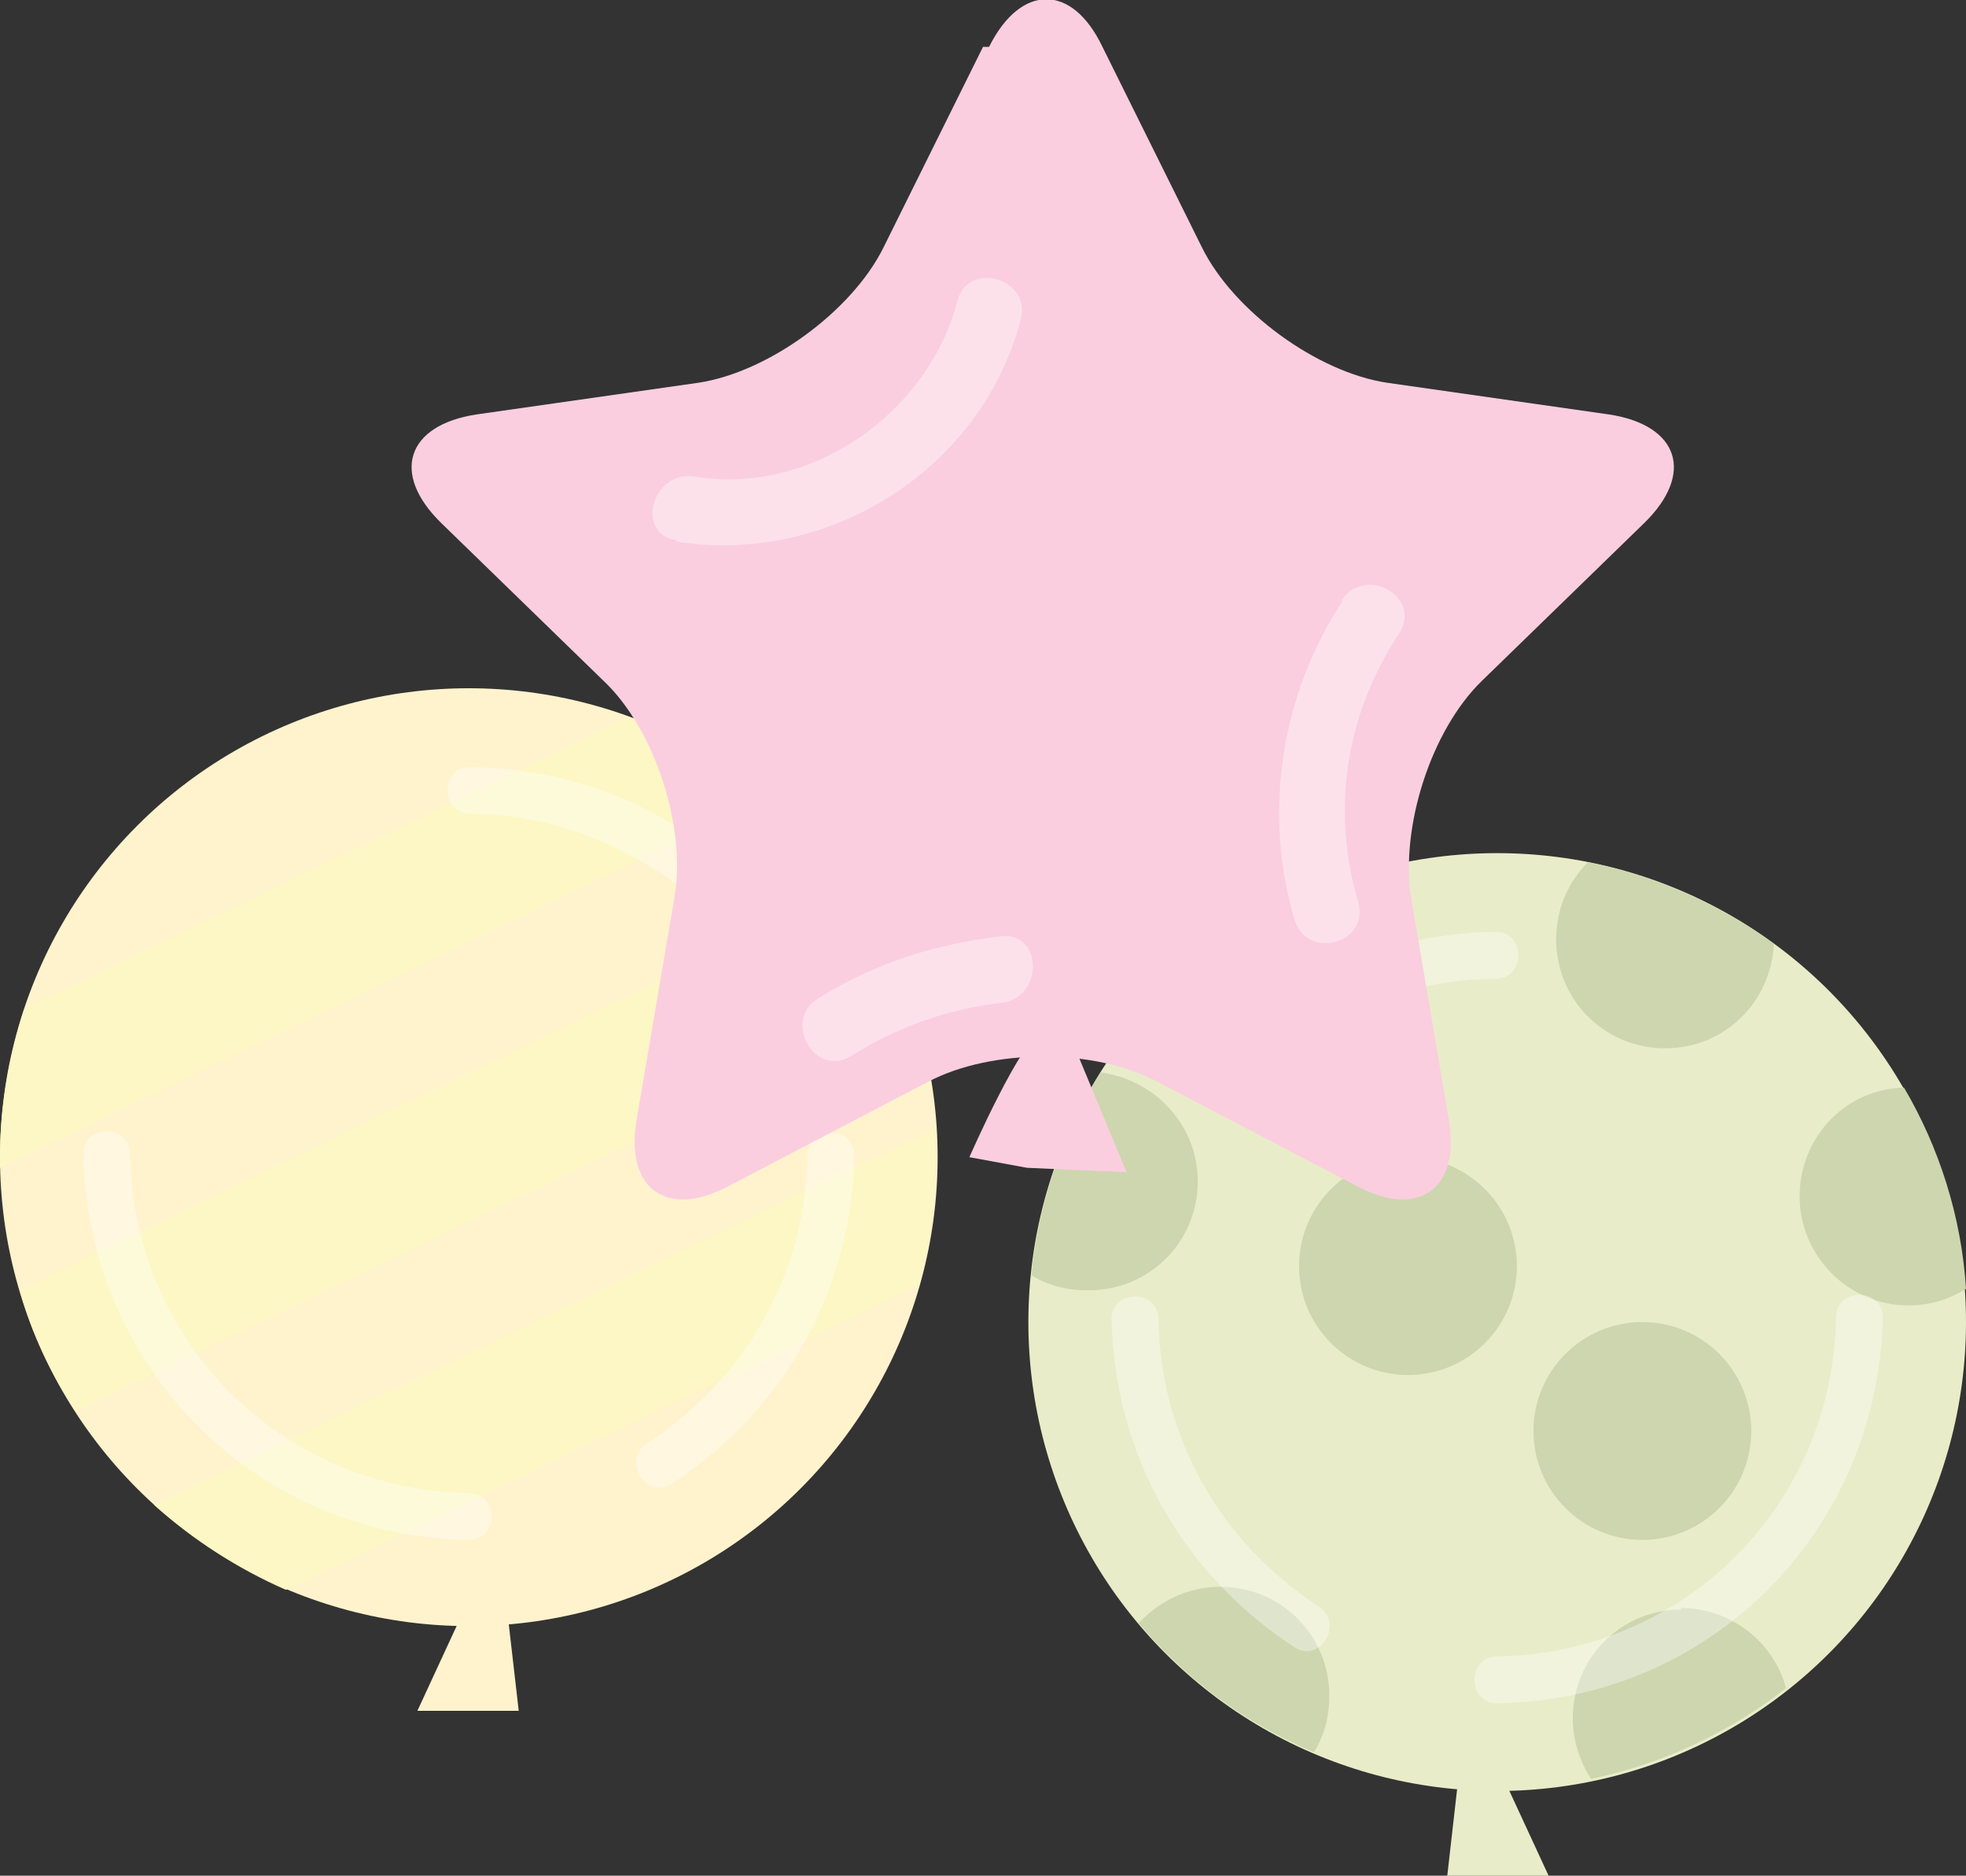 <?xml version="1.0" encoding="UTF-8"?>
<svg id="Layer_2" data-name="Layer 2" xmlns="http://www.w3.org/2000/svg" viewBox="0 0 13 12.4">
  <rect x="0" y="0" width="13" height="12.4" fill="#333333" stroke="none"/>
  <defs>
    <style>
      .cls-1 {
        fill: #fff;
      }

      .cls-2 {
        fill: #facedf;
      }

      .cls-3 {
        opacity: .39;
      }

      .cls-4 {
        fill: #fff3cd;
      }

      .cls-5 {
        fill: #fcf7c4;
      }

      .cls-6 {
        fill: #cdd6ae;
      }

      .cls-7 {
        fill: #e9ecc8;
      }

      .cls-8 {
        opacity: .37;
      }
    </style>
  </defs>
  <g id="Layer_1-2" data-name="Layer 1">
    <g>
      <g>
        <polyline class="cls-4" points="3.07 10.64 2.76 11.31 3.43 11.31 3.33 10.44"/>
        <circle class="cls-4" cx="3.1" cy="7.65" r="3.1"/>
        <g>
          <path class="cls-5" d="m4.16,4.74L.16,6.67c-.1.31-.16.64-.16.98,0,.02,0,.05,0,.07l5.08-2.45c-.27-.23-.58-.41-.92-.53Z"/>
          <path class="cls-5" d="m6.08,8.49c.07-.27.11-.54.11-.83,0-.07,0-.13,0-.2l-5.17,2.49c.26.23.55.42.87.56l4.19-2.02Z"/>
          <path class="cls-5" d="m6.03,6.66c-.1-.28-.23-.55-.4-.79L.13,8.53c.08.29.21.56.37.8l5.53-2.67Z"/>
        </g>
        <g class="cls-8">
          <path class="cls-1" d="m3.1,5.38c.5,0,.96.17,1.37.46.16.12.32-.15.16-.27-.45-.33-.97-.49-1.52-.5-.2,0-.2.31,0,.31h0Z"/>
        </g>
        <g class="cls-8">
          <path class="cls-1" d="m3.1,9.87c-1.24-.02-2.22-1-2.24-2.24,0-.2-.31-.2-.31,0,.03,1.41,1.14,2.53,2.55,2.55.2,0,.2-.31,0-.31h0Z"/>
        </g>
        <g class="cls-8">
          <path class="cls-1" d="m5.34,7.63c-.01.78-.4,1.48-1.06,1.91-.17.11-.01.38.16.27.75-.49,1.19-1.28,1.21-2.17,0-.2-.31-.2-.31,0h0Z"/>
        </g>
      </g>
      <g>
        <g>
          <polyline class="cls-7" points="9.93 11.73 10.24 12.4 9.57 12.4 9.67 11.52"/>
          <circle class="cls-7" cx="9.9" cy="8.74" r="3.1"/>
        </g>
        <g>
          <path class="cls-6" d="m7.2,8.53c.4,0,.72-.32.72-.72,0-.37-.28-.67-.64-.72-.25.39-.41.85-.46,1.34.11.07.24.1.37.1Z"/>
          <path class="cls-6" d="m8.69,11.58c.07-.11.1-.24.1-.37,0-.4-.32-.72-.72-.72-.21,0-.4.09-.54.24.31.37.7.66,1.15.85Z"/>
          <path class="cls-6" d="m12.59,7.19c-.39.01-.69.33-.69.72s.32.72.72.72c.14,0,.27-.04.38-.11-.03-.48-.18-.94-.41-1.33Z"/>
          <circle class="cls-6" cx="10.86" cy="9.46" r=".72"/>
          <path class="cls-6" d="m11.12,10.64c-.4,0-.72.32-.72.72,0,.15.05.29.12.4.48-.1.92-.31,1.29-.6-.08-.3-.36-.53-.7-.53Z"/>
          <path class="cls-6" d="m10.5,5.7c-.13.13-.21.31-.21.51,0,.4.32.72.72.72s.7-.31.72-.69c-.36-.26-.78-.45-1.23-.54Z"/>
          <circle class="cls-6" cx="9.31" cy="8.37" r=".72"/>
        </g>
        <g class="cls-8">
          <path class="cls-1" d="m9.9,6.47c-.5,0-.96.17-1.37.46-.16.12-.32-.15-.16-.27.45-.33.97-.49,1.52-.5.2,0,.2.31,0,.31h0Z"/>
        </g>
        <g class="cls-8">
          <path class="cls-1" d="m9.9,10.95c1.24-.02,2.22-1,2.24-2.24,0-.2.31-.2.31,0-.03,1.41-1.14,2.53-2.55,2.55-.2,0-.2-.31,0-.31h0Z"/>
        </g>
        <g class="cls-8">
          <path class="cls-1" d="m7.66,8.71c.01.78.4,1.48,1.06,1.91.17.11.01.38-.16.27-.75-.49-1.19-1.28-1.21-2.17,0-.2.31-.2.31,0h0Z"/>
        </g>
      </g>
      <path class="cls-2" d="m6.9,6.81c-.14.04-.49.84-.49.84l.38.07.66.03-.42-1.01"/>
      <path class="cls-2" d="m6.54.31c.21-.42.55-.42.75,0l.66,1.33c.21.42.76.82,1.22.89l1.47.21c.46.07.57.39.23.72l-1.07,1.04c-.34.33-.54.97-.47,1.43l.25,1.47c.08.46-.2.66-.61.44l-1.32-.69c-.41-.22-1.09-.22-1.51,0l-1.32.69c-.41.22-.69.02-.61-.44l.25-1.47c.08-.46-.13-1.11-.47-1.43l-1.07-1.04c-.34-.33-.23-.65.23-.72l1.47-.21c.46-.07,1.01-.47,1.22-.89l.66-1.33Z"/>
      <g class="cls-3">
        <path class="cls-1" d="m4.47,3.58c1,.16,2.02-.47,2.28-1.47.07-.27-.35-.39-.42-.12-.19.74-.97,1.29-1.74,1.16-.28-.04-.39.38-.12.42h0Z"/>
      </g>
      <g class="cls-3">
        <path class="cls-1" d="m8.88,3.97c-.41.62-.53,1.4-.32,2.11.08.27.5.16.42-.12-.18-.61-.08-1.24.27-1.77.16-.24-.22-.46-.38-.22h0Z"/>
      </g>
      <g class="cls-3">
        <path class="cls-1" d="m5.63,6.98c.3-.19.64-.31.99-.35.28-.03.28-.47,0-.44-.44.05-.84.18-1.21.41-.24.15-.02.53.22.38h0Z"/>
      </g>
    </g>
  </g>
</svg>